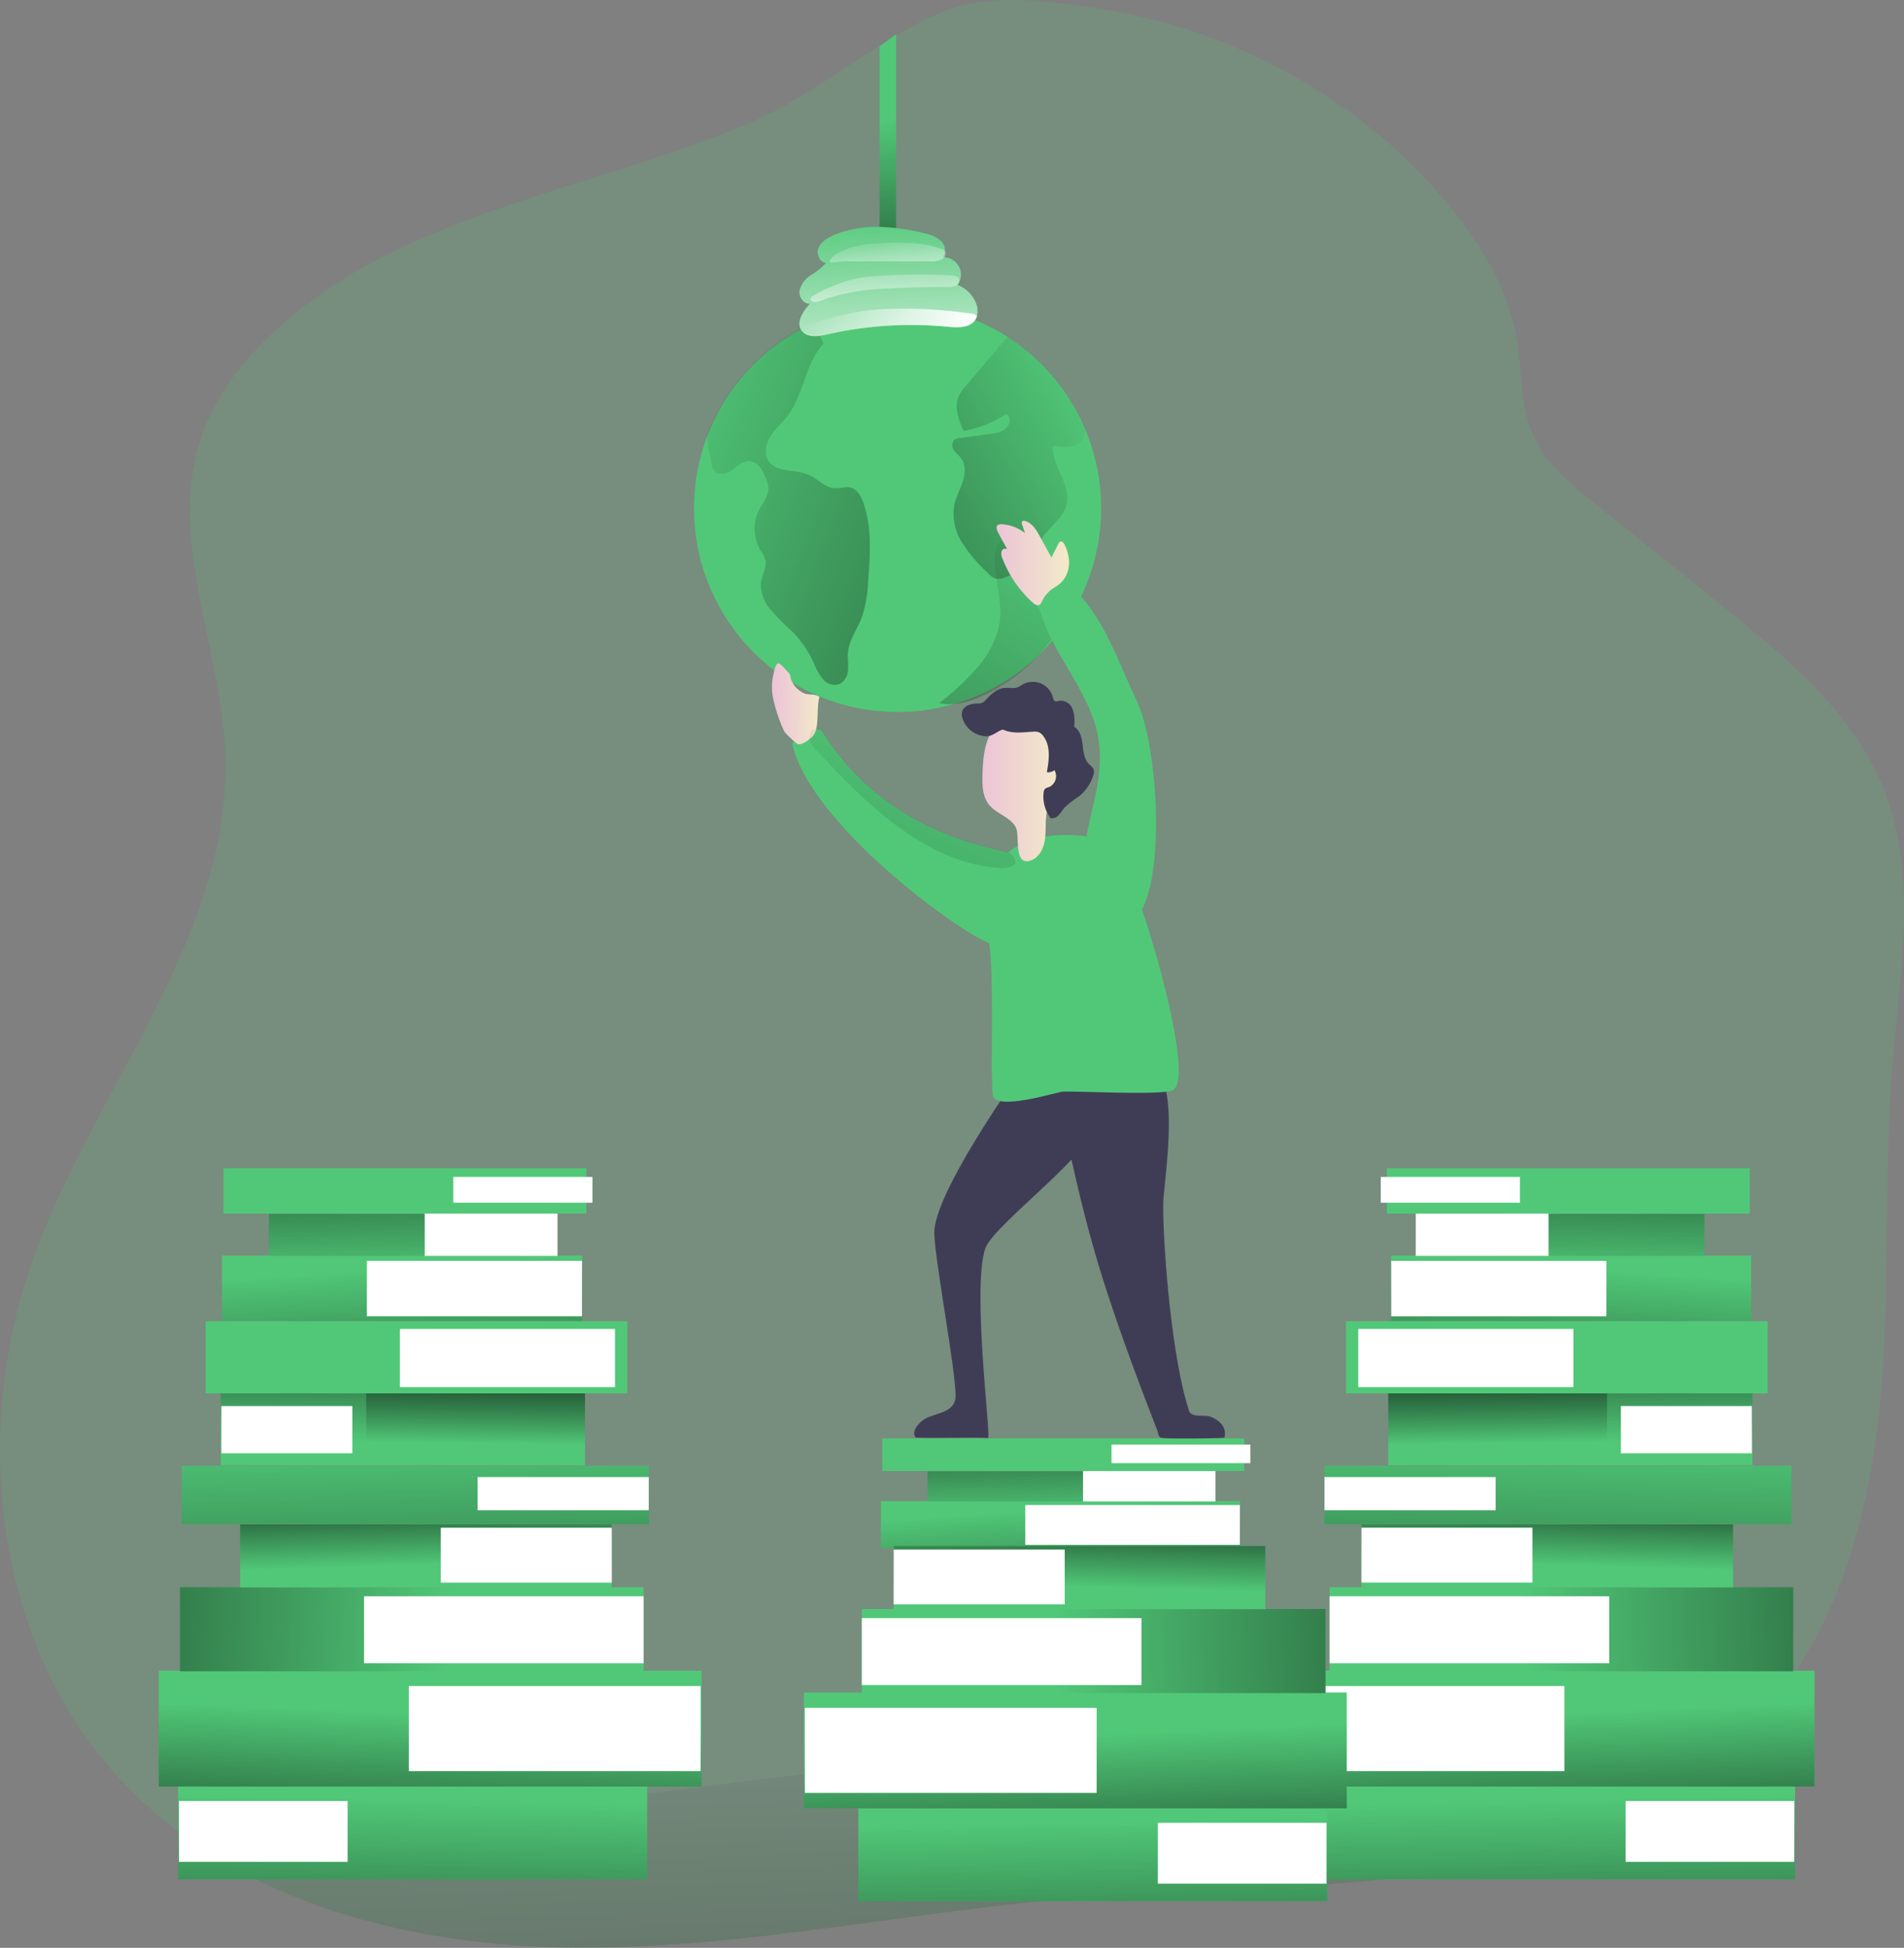 <svg id="Layer_1" data-name="Layer 1" xmlns="http://www.w3.org/2000/svg" xmlns:xlink="http://www.w3.org/1999/xlink" viewBox="0 0 467.62 478.25"><rect x="0" y="0" width="467.62" height="478.25" fill="#808080" stroke="none"/><defs><linearGradient id="linear-gradient" x1="259.87" y1="420.95" x2="275.01" y2="841.29" gradientUnits="userSpaceOnUse"><stop offset="0" stop-opacity="0"/><stop offset="0.99"/></linearGradient><linearGradient id="linear-gradient-2" x1="515.49" y1="372.38" x2="519.18" y2="428.7" gradientTransform="translate(804.69 753.1) rotate(180)" xlink:href="#linear-gradient"/><linearGradient id="linear-gradient-3" x1="518.63" y1="375.01" x2="517.75" y2="334.35" gradientTransform="translate(810.08 734.29) rotate(180)" xlink:href="#linear-gradient"/><linearGradient id="linear-gradient-4" x1="217.87" y1="29.55" x2="219.92" y2="103.42" xlink:href="#linear-gradient"/><linearGradient id="linear-gradient-5" x1="129.99" y1="443.83" x2="128.24" y2="527.66" gradientTransform="translate(259.62 904.45) rotate(180)" xlink:href="#linear-gradient"/><linearGradient id="linear-gradient-6" x1="134.27" y1="422.82" x2="131.65" y2="482.2" gradientTransform="translate(268.21 853.25) rotate(180)" xlink:href="#linear-gradient"/><linearGradient id="linear-gradient-7" x1="139.27" y1="402.67" x2="-45.28" y2="394.23" gradientTransform="translate(259.19 804.45) rotate(180)" xlink:href="#linear-gradient"/><linearGradient id="linear-gradient-8" x1="133.14" y1="386.5" x2="132.36" y2="359.72" gradientTransform="translate(266.14 768.39) rotate(180)" xlink:href="#linear-gradient"/><linearGradient id="linear-gradient-9" x1="130.12" y1="353.26" x2="132.63" y2="469.41" gradientTransform="translate(260.93 738.56) rotate(180)" xlink:href="#linear-gradient"/><linearGradient id="linear-gradient-10" x1="127.36" y1="356.49" x2="127.94" y2="314.29" gradientTransform="translate(254.81 706.23) rotate(180)" xlink:href="#linear-gradient"/><linearGradient id="linear-gradient-11" x1="145.22" y1="356.41" x2="145.79" y2="315.29" gradientTransform="translate(290.53 706.23) rotate(180)" xlink:href="#linear-gradient"/><linearGradient id="linear-gradient-12" x1="126.89" y1="313.24" x2="131.55" y2="384.27" gradientTransform="translate(254.47 637) rotate(180)" xlink:href="#linear-gradient"/><linearGradient id="linear-gradient-13" x1="130.16" y1="315.83" x2="129" y2="261.98" gradientTransform="translate(259.87 610.83) rotate(180)" xlink:href="#linear-gradient"/><linearGradient id="linear-gradient-14" x1="1612.05" y1="443.83" x2="1610.3" y2="527.66" gradientTransform="matrix(-1, 0, 0, 1, 1995.14, -2.21)" xlink:href="#linear-gradient"/><linearGradient id="linear-gradient-15" x1="1616.33" y1="422.82" x2="1613.71" y2="482.2" gradientTransform="matrix(-1, 0, 0, 1, 1995.14, -2.21)" xlink:href="#linear-gradient"/><linearGradient id="linear-gradient-16" x1="1621.33" y1="402.67" x2="1436.78" y2="394.23" gradientTransform="matrix(-1, 0, 0, 1, 1995.14, -2.21)" xlink:href="#linear-gradient"/><linearGradient id="linear-gradient-17" x1="1615.2" y1="386.5" x2="1614.42" y2="359.72" gradientTransform="matrix(-1, 0, 0, 1, 1995.14, -2.21)" xlink:href="#linear-gradient"/><linearGradient id="linear-gradient-18" x1="1612.18" y1="353.26" x2="1614.7" y2="469.41" gradientTransform="matrix(-1, 0, 0, 1, 1995.14, -2.21)" xlink:href="#linear-gradient"/><linearGradient id="linear-gradient-19" x1="1609.42" y1="356.49" x2="1610" y2="314.29" gradientTransform="matrix(-1, 0, 0, 1, 1995.14, -2.21)" xlink:href="#linear-gradient"/><linearGradient id="linear-gradient-20" x1="1627.28" y1="356.41" x2="1627.85" y2="315.29" gradientTransform="matrix(-1, 0, 0, 1, 1995.14, -2.21)" xlink:href="#linear-gradient"/><linearGradient id="linear-gradient-21" x1="1608.95" y1="313.24" x2="1613.61" y2="384.27" gradientTransform="matrix(-1, 0, 0, 1, 1995.14, -2.21)" xlink:href="#linear-gradient"/><linearGradient id="linear-gradient-22" x1="1612.22" y1="315.83" x2="1611.06" y2="261.98" gradientTransform="matrix(-1, 0, 0, 1, 1995.14, -2.21)" xlink:href="#linear-gradient"/><linearGradient id="linear-gradient-23" x1="269.68" y1="195.7" x2="288.55" y2="195.7" gradientUnits="userSpaceOnUse"><stop offset="0" stop-color="#ecc4d7"/><stop offset="0.42" stop-color="#efd4d1"/><stop offset="1" stop-color="#f2eac9"/></linearGradient><linearGradient id="linear-gradient-24" x1="289.67" y1="131.82" x2="159.26" y2="349.26" xlink:href="#linear-gradient"/><linearGradient id="linear-gradient-25" x1="186.8" y1="109.67" x2="406.28" y2="192.92" xlink:href="#linear-gradient"/><linearGradient id="linear-gradient-26" x1="245.27" y1="53.1" x2="248.18" y2="108.98" gradientUnits="userSpaceOnUse"><stop offset="0" stop-color="#fff" stop-opacity="0"/><stop offset="0.99" stop-color="#fff"/></linearGradient><linearGradient id="linear-gradient-27" x1="297.58" y1="102.38" x2="144.75" y2="188.25" xlink:href="#linear-gradient"/><linearGradient id="linear-gradient-28" x1="338.81" y1="129.83" x2="348.28" y2="129.83" gradientTransform="matrix(1.24, -0.03, -0.03, 1.3, -197.83, 14.49)" xlink:href="#linear-gradient-23"/><linearGradient id="linear-gradient-29" x1="273.2" y1="140.45" x2="291.01" y2="140.45" xlink:href="#linear-gradient-23"/><linearGradient id="linear-gradient-30" x1="225.48" y1="81.36" x2="268.38" y2="81.36" xlink:href="#linear-gradient-26"/><linearGradient id="linear-gradient-31" x1="245.7" y1="58.72" x2="247.93" y2="79.39" xlink:href="#linear-gradient-26"/><linearGradient id="linear-gradient-32" x1="245.39" y1="59.55" x2="246.41" y2="96.09" xlink:href="#linear-gradient-26"/><linearGradient id="linear-gradient-33" x1="1726.93" y1="449.17" x2="1725.18" y2="533.01" gradientTransform="matrix(-1, 0, 0, 1, 1995.14, -2.21)" xlink:href="#linear-gradient"/><linearGradient id="linear-gradient-34" x1="1731.22" y1="428.16" x2="1728.6" y2="487.55" gradientTransform="matrix(-1, 0, 0, 1, 1995.14, -2.21)" xlink:href="#linear-gradient"/><linearGradient id="linear-gradient-35" x1="1736.21" y1="408.02" x2="1551.66" y2="399.57" gradientTransform="matrix(-1, 0, 0, 1, 1995.14, -2.21)" xlink:href="#linear-gradient"/><linearGradient id="linear-gradient-36" x1="1730.08" y1="391.84" x2="1729.31" y2="365.06" gradientTransform="matrix(-1, 0, 0, 1, 1995.14, -2.21)" xlink:href="#linear-gradient"/><linearGradient id="linear-gradient-37" x1="261.11" y1="178.09" x2="145.26" y2="454.62" xlink:href="#linear-gradient"/></defs><title>Book for Education </title><path d="M493.28,263.41c-2.2,27.2-.46,54.63-2.92,81.81s-9.67,55-27.21,75.89a104.15,104.15,0,0,1-32.45,25.27c-14.5,7.46-30.63,12.24-46.71,15-29.79,5.17-60.25,4.38-90.39,6.77-40.88,3.23-81.33,12.31-122.34,12.27-27.26,0-55.57-4.75-79.76-16.67a114.13,114.13,0,0,1-32.8-23.85c-31.59-33.39-37.58-85.89-21.93-129.1,15.17-41.88,48.66-79.07,47-123.59-1-26-14.17-52.42-6.06-77.19,3.22-9.78,9.57-18.3,17-25.42C126.08,54.56,173,49.3,212.89,32.21c16.58-7.09,30.35-20,46.57-26.92,12-5.1,27.76-2.79,40.25-.75C332,9.82,362.53,26.6,383.62,51.74c8.29,9.9,15.32,21.32,17.43,34.06,1.28,7.73.75,15.91,3.89,23.09s9.37,12.23,15.41,17.09l31.13,25c15.77,12.69,32.19,26.22,39.66,45C499.51,217.15,495.11,240.79,493.28,263.41Z" transform="translate(-28.46 -2.21)" fill="#51c878" opacity="0.18" style="isolation:isolate"/><path d="M430.7,446.38c-14.5,7.46-30.63,12.24-46.71,15-29.79,5.17-60.25,4.38-90.39,6.77-40.88,3.23-81.33,12.31-122.34,12.27-27.26,0-55.57-4.75-79.76-16.67,17.75-15.72,48.81-14.47,70.68-17.59,33.76-4.81,67.6-9.38,101.63-11.89C319.7,430.17,376.73,431.7,430.7,446.38Z" transform="translate(-28.46 -2.21)" fill="url(#linear-gradient)"/><rect x="244.82" y="370.79" width="88.22" height="11.53" transform="translate(549.4 750.9) rotate(-180)" fill="#51c878"/><rect x="244.82" y="370.79" width="88.22" height="11.53" transform="translate(549.4 750.9) rotate(-180)" fill="url(#linear-gradient-2)"/><rect x="280.27" y="371.72" width="52.7" height="9.78" transform="translate(584.78 751.02) rotate(-180)" fill="#fff"/><rect x="256.27" y="363.44" width="70.71" height="7.4" transform="translate(554.78 732.08) rotate(-180)" fill="#51c878"/><rect x="256.27" y="363.44" width="70.71" height="7.4" transform="translate(554.78 732.08) rotate(-180)" fill="url(#linear-gradient-3)"/><rect x="294.44" y="363.32" width="32.53" height="7.52" transform="translate(592.96 731.96) rotate(-180)" fill="#fff"/><rect x="245.16" y="355.37" width="88.89" height="8.01" transform="translate(550.74 716.54) rotate(-180)" fill="#51c878"/><rect x="301.45" y="356.9" width="34.09" height="4.55" transform="translate(608.53 716.14) rotate(-180)" fill="#fff"/><path d="M257.92,305c.11,6.43,5.23,33.44,5.24,39.88,0,4.23-4.76,4.13-7.57,5.72-1.47.83-3.59,3.4-2.14,4.56,4.05.21,13.62-.11,17.66.1.85,0-4-36.52-.68-46.48,2-6,28.32-24.85,26.2-30.56-.6-1.63,4.51-12.19.88-12.23-8.54-.1-17.31.9-20.14,1.85C277.37,267.85,257.75,295.51,257.92,305Z" transform="translate(-28.46 -2.21)" fill="#3f3d56"/><path d="M293.14,266.14a6.22,6.22,0,0,0-3.9,1.21c-1.6,1.5-1.18,4.11-.62,6.23,1.75,6.68,4.42,22,9.76,39.58,5.58,18.37,13.83,38.87,14.35,40.39.23.69.16,1.17.75,1.6s15.55.22,15.68,0c0,0,1.24-3.31-3.52-5.15-1.23-.48-4.58.35-5.14-1.36-4.81-14.66-6.8-46.62-6.26-52.54.68-7.44,3.24-26.45-1.6-30.42C307.34,265.46,298.46,265.74,293.14,266.14Z" transform="translate(-28.46 -2.21)" fill="#3f3d56"/><polygon points="220.09 63.69 216.02 63.69 216.02 11.42 220.09 8.38 220.09 63.69" fill="#51c878"/><polygon points="220.09 63.69 216.02 63.69 216.02 11.69 220.09 8.65 220.09 63.69" fill="url(#linear-gradient-4)"/><rect x="72.22" y="440.82" width="115.19" height="22.82" transform="translate(231.16 902.25) rotate(-180)" fill="#51c878"/><rect x="72.22" y="440.82" width="115.19" height="22.82" transform="translate(231.16 902.25) rotate(-180)" fill="url(#linear-gradient-5)"/><rect x="72.42" y="444.4" width="41.41" height="14.94" transform="translate(157.79 901.53) rotate(-180)" fill="#fff"/><rect x="67.44" y="412.41" width="133.33" height="28.44" transform="translate(239.75 851.05) rotate(-180)" fill="#51c878"/><rect x="67.44" y="412.41" width="133.33" height="28.44" transform="translate(239.75 851.05) rotate(-180)" fill="url(#linear-gradient-6)"/><rect x="128.86" y="416.18" width="71.66" height="20.88" transform="translate(300.93 851.03) rotate(-180)" fill="#fff"/><rect x="72.65" y="391.9" width="113.88" height="20.65" transform="translate(230.73 802.25) rotate(-180)" fill="#51c878"/><rect x="72.65" y="391.9" width="113.88" height="20.65" transform="translate(230.73 802.25) rotate(-180)" fill="url(#linear-gradient-7)"/><rect x="117.86" y="394.14" width="68.68" height="16.44" transform="translate(275.94 802.51) rotate(-180)" fill="#fff"/><rect x="87.43" y="376.45" width="91.28" height="15.5" transform="translate(237.68 766.19) rotate(-180)" fill="#51c878"/><rect x="87.43" y="376.45" width="91.28" height="15.5" transform="translate(237.68 766.19) rotate(-180)" fill="url(#linear-gradient-8)"/><rect x="136.71" y="377.3" width="42" height="13.47" transform="translate(286.96 765.87) rotate(-180)" fill="#fff"/><rect x="73.09" y="362.11" width="114.75" height="14.34" transform="translate(232.47 736.35) rotate(-180)" fill="#51c878"/><rect x="73.09" y="362.11" width="114.75" height="14.34" transform="translate(232.47 736.35) rotate(-180)" fill="url(#linear-gradient-9)"/><rect x="145.76" y="364.85" width="42.03" height="8.15" transform="translate(305.09 735.65) rotate(-180)" fill="#fff"/><rect x="82.68" y="344.25" width="89.46" height="17.72" transform="translate(226.35 704.03) rotate(-180)" fill="#51c878"/><rect x="82.68" y="344.25" width="89.46" height="17.72" transform="translate(226.35 704.03) rotate(-180)" fill="url(#linear-gradient-10)"/><rect x="118.39" y="344.25" width="53.74" height="17.72" transform="translate(262.07 704.03) rotate(-180)" fill="url(#linear-gradient-11)"/><rect x="82.83" y="347.42" width="32.16" height="11.6" transform="translate(169.36 704.24) rotate(-180)" fill="#fff"/><rect x="78.96" y="326.59" width="103.55" height="17.72" transform="translate(233.02 668.7) rotate(-180)" fill="#51c878"/><rect x="126.67" y="328.49" width="52.83" height="14.28" transform="translate(277.71 669.06) rotate(-180)" fill="#fff"/><rect x="83.01" y="310.48" width="88.45" height="16.04" transform="translate(226.01 634.8) rotate(-180)" fill="#51c878"/><rect x="83.01" y="310.48" width="88.45" height="16.04" transform="translate(226.01 634.8) rotate(-180)" fill="url(#linear-gradient-12)"/><rect x="118.56" y="311.79" width="52.83" height="13.6" transform="translate(261.49 634.96) rotate(-180)" fill="#fff"/><rect x="94.49" y="300.27" width="70.89" height="10.3" transform="translate(231.41 608.63) rotate(-180)" fill="#51c878"/><rect x="94.49" y="300.27" width="70.89" height="10.3" transform="translate(231.41 608.63) rotate(-180)" fill="url(#linear-gradient-13)"/><rect x="132.76" y="300.1" width="32.62" height="10.46" transform="translate(269.69 608.46) rotate(-180)" fill="#fff"/><rect x="83.35" y="289.04" width="89.12" height="11.14" transform="translate(227.36 587) rotate(-180)" fill="#51c878"/><rect x="139.79" y="291.17" width="34.18" height="6.33" transform="translate(285.3 586.46) rotate(-180)" fill="#fff"/><rect x="325.68" y="438.61" width="115.19" height="22.82" fill="#51c878"/><rect x="325.68" y="438.61" width="115.19" height="22.82" fill="url(#linear-gradient-14)"/><rect x="399.26" y="442.19" width="41.41" height="14.94" fill="#fff"/><rect x="312.31" y="410.2" width="133.33" height="28.44" fill="#51c878"/><rect x="312.31" y="410.2" width="133.33" height="28.44" fill="url(#linear-gradient-15)"/><rect x="312.56" y="413.97" width="71.66" height="20.88" fill="#fff"/><rect x="326.55" y="389.7" width="113.88" height="20.65" fill="#51c878"/><rect x="326.55" y="389.7" width="113.88" height="20.65" fill="url(#linear-gradient-16)"/><rect x="326.54" y="391.93" width="68.68" height="16.44" fill="#fff"/><rect x="334.37" y="374.24" width="91.28" height="15.5" fill="#51c878"/><rect x="334.37" y="374.24" width="91.28" height="15.5" fill="url(#linear-gradient-17)"/><rect x="334.37" y="375.09" width="42" height="13.47" fill="#fff"/><rect x="325.24" y="359.9" width="114.75" height="14.34" fill="#51c878"/><rect x="325.24" y="359.9" width="114.75" height="14.34" fill="url(#linear-gradient-18)"/><rect x="325.29" y="362.65" width="42.03" height="8.15" fill="#fff"/><rect x="340.95" y="342.05" width="89.46" height="17.72" fill="#51c878"/><rect x="340.95" y="342.05" width="89.46" height="17.72" fill="url(#linear-gradient-19)"/><rect x="340.95" y="342.05" width="53.74" height="17.72" fill="url(#linear-gradient-20)"/><rect x="398.09" y="345.22" width="32.16" height="11.6" fill="#fff"/><rect x="330.57" y="324.39" width="103.55" height="17.72" fill="#51c878"/><rect x="333.59" y="326.29" width="52.83" height="14.28" fill="#fff"/><rect x="341.62" y="308.28" width="88.45" height="16.04" fill="#51c878"/><rect x="341.62" y="308.28" width="88.45" height="16.04" fill="url(#linear-gradient-21)"/><rect x="341.69" y="309.58" width="52.83" height="13.6" fill="#fff"/><rect x="347.7" y="298.06" width="70.89" height="10.3" fill="#51c878"/><rect x="347.7" y="298.06" width="70.89" height="10.3" fill="url(#linear-gradient-22)"/><rect x="347.7" y="297.89" width="32.62" height="10.46" fill="#fff"/><rect x="340.61" y="286.83" width="89.12" height="11.14" fill="#51c878"/><rect x="339.11" y="288.96" width="34.18" height="6.33" fill="#fff"/><path d="M272.28,271.05c.49,4.12,15.81-.73,17.2-.82,3.07-.2,24.26,1,27-.35,6.47-3.07-10.34-57.55-14.42-60-3.82-2.29-8.48-2.76-12.94-2.65-9.34.24-17.1,4.9-19.71,14.36-1.08,3.91.79,7.93,1.82,11.66C272.76,238.62,271.62,265.51,272.28,271.05Z" transform="translate(-28.46 -2.21)" fill="#51c878"/><path d="M278,205.47c-1.26-2.62-4.72-3.35-6.57-5.6-1.71-2.05-1.76-5-1.67-7.65.12-3.52.38-7.18,2.17-10.22s5.58-5.17,8.88-4a10.67,10.67,0,0,1,3.92,3,14.67,14.67,0,0,1,3.3,4.75c1,2.74.52,5.8-.31,8.59s-2,5.52-2.32,8.42c-.22,2.09,0,4.24-.44,6.3s-1.78,4.16-3.85,4.56C277.51,214.35,278.89,207.43,278,205.47Z" transform="translate(-28.46 -2.21)" fill="url(#linear-gradient-23)"/><path d="M275.63,229.36c.07,1.39.05,3-1,3.92a3.65,3.65,0,0,1-1.94.76c-3.89.55-44.71-28.12-49.61-49-.18-.75,2.66-2.86,4.89-3.55,1.09-.33,2-.33,2.43.32,15.89,25.63,43,28.6,45.85,29.81a3,3,0,0,1,1.58,2.74C278.29,218.49,275.48,226,275.63,229.36Z" transform="translate(-28.46 -2.21)" fill="#51c878"/><path d="M298.91,127.1a50,50,0,1,1-3.72-19A50.1,50.1,0,0,1,298.91,127.1Z" transform="translate(-28.46 -2.21)" fill="#51c878"/><path d="M273.38,145.51a50.36,50.36,0,0,1,.79,7.12c-.06,4.63-2.15,9-5,12.68a63.46,63.46,0,0,1-10.05,9.53c3.64.8,7.43-.31,10.81-1.86a43,43,0,0,0,19.69-18.33,2.92,2.92,0,0,0,.51-2,3.21,3.21,0,0,0-.78-1.26c-2.53-3.12-3.59-7.17-5.55-10.68-1.39-2.47-5.52-7.48-9-5.9C271.56,136.26,273,142.69,273.38,145.51Z" transform="translate(-28.46 -2.21)" fill="url(#linear-gradient-24)"/><path d="M286.53,203.12a2.37,2.37,0,0,0,2-.84c.51-.54.88-1.2,1.36-1.76a23.77,23.77,0,0,1,3.58-2.8,10.52,10.52,0,0,0,3.5-5.14A2.27,2.27,0,0,0,297,191a3.94,3.94,0,0,0-1.05-1.15c-1.21-1.19-1.39-3-1.6-4.75s-.63-3.57-2.09-4.47a9,9,0,0,0-.4-4.37,3.12,3.12,0,0,0-3.55-1.94,1.36,1.36,0,0,1-.52.12c-.46,0-.63-.61-.76-1.06a5.08,5.08,0,0,0-7.41-3.11,10,10,0,0,1-1.24.69c-1,.36-2.09.05-3.14.14-1.85.15-3.34,1.52-4.61,2.87a3,3,0,0,1-1,.82,3.23,3.23,0,0,1-1.12.15c-1.53,0-3.36.54-3.76,2a3,3,0,0,0,.11,1.69,6.38,6.38,0,0,0,5.87,4.36c1.25,0,2.27-.87,3.39-1.42a1.29,1.29,0,0,1,.53-.18,1.53,1.53,0,0,1,.66.16c2.15.81,4.53.44,6.82.31a3.32,3.32,0,0,1,1.47.14,2.72,2.72,0,0,1,1.14,1c1.81,2.44,1.36,5.81.83,8.81a2.49,2.49,0,0,0,1.86-.5,2.93,2.93,0,0,1-1.44,4.19,2.16,2.16,0,0,0-.86.38,1.41,1.41,0,0,0-.34.73A8.68,8.68,0,0,0,286.53,203.12Z" transform="translate(-28.46 -2.21)" fill="#3f3d56"/><path d="M241.66,145a30.65,30.65,0,0,1-1.63,9c-1.09,2.79-3,5.32-3.3,8.31-.14,1.43.12,2.88,0,4.31a4.14,4.14,0,0,1-2.07,3.55,3.81,3.81,0,0,1-4.13-1.24,15.12,15.12,0,0,1-2.22-4,27.29,27.29,0,0,0-5.12-7.49,78.25,78.25,0,0,1-5.52-5.56c-1.61-2-2.75-4.68-2.22-7.25.34-1.64,1.34-3.24,1-4.89a8.47,8.47,0,0,0-1.29-2.54,10.31,10.31,0,0,1-.31-9.71c.92-1.82,2.44-3.52,2.31-5.56a7.36,7.36,0,0,0-.56-2.09c-.75-2-1.91-4.24-4-4.38-1.78-.13-3.17,1.39-4.66,2.37s-4.09,1-4.47-.72a70.82,70.82,0,0,1-1.46-8,50.32,50.32,0,0,1,25.34-27.37,12,12,0,0,1,3.38,4.81c-4.54,4.87-4.79,12.5-8.85,17.76-1.31,1.71-3,3.12-4.16,4.93s-1.7,4.25-.55,6.06c1.94,3.08,6.66,2,10,3.53,2.17,1,3.9,3.09,6.28,3.24,1.27.07,2.55-.45,3.79-.17,1.77.39,2.77,2.24,3.35,4C242.64,132,242.16,138.59,241.66,145Z" transform="translate(-28.46 -2.21)" fill="url(#linear-gradient-25)"/><path d="M243.06,57.9a51.1,51.1,0,0,1,12.68,1.64,7.86,7.86,0,0,1,3.87,1.88,3,3,0,0,1,.37,3.94,4.28,4.28,0,0,1,3.65,6.79,7.91,7.91,0,0,1,4.42,4.21,4.69,4.69,0,0,1-.08,4.4c-1.35,2-4.28,1.91-6.69,1.67a93.1,93.1,0,0,0-29.72,1.91c-2.18.5-4.95.88-6.24-1-1.45-2.06.37-4.78,2.09-6.61-1.59.19-2.83-1.67-2.57-3.26a6.23,6.23,0,0,1,2.81-3.74,17,17,0,0,0,3.71-3c-1.61-.13-2.5-2.21-1.88-3.7C231,59.33,239.72,57.89,243.06,57.9Z" transform="translate(-28.46 -2.21)" fill="#51c878"/><path d="M268.38,79.88a3.06,3.06,0,0,1-.41.88c-1.35,2-4.28,1.91-6.69,1.68a92.81,92.81,0,0,0-29.72,1.9c-2.11.47-4.76.85-6.08-.77a1.29,1.29,0,0,1-.16-.18c-1.44-2.06.37-4.79,2.09-6.62-1.59.19-2.83-1.67-2.57-3.26a6.27,6.27,0,0,1,2.81-3.75,16.69,16.69,0,0,0,3.7-3c-1.6-.13-2.49-2.21-1.87-3.7,1.54-3.71,10.24-5.15,13.58-5.14a50.9,50.9,0,0,1,12.69,1.64,7.79,7.79,0,0,1,3.86,1.88,3,3,0,0,1,.37,3.94,4.28,4.28,0,0,1,3.66,6.79,8,8,0,0,1,4.41,4.21A5.24,5.24,0,0,1,268.38,79.88Z" transform="translate(-28.46 -2.21)" fill="url(#linear-gradient-26)"/><path d="M298,182.38c-2.32-10.91-11-19.46-14.1-30.18-.13-.47-1.61-2.81-1.36-3.22.54-.84,7-4.58,7.73-3.94,9.13,7.79,12.08,18.15,17.27,29s7.11,41.39,1.2,51.83c-1.43,2.54-2.5-7.64-5.41-7.83-7.22-.48-8.95-6.79-7.71-12.26C297.35,197.92,299.7,190.5,298,182.38Z" transform="translate(-28.46 -2.21)" fill="#51c878"/><path d="M295.19,108.12c-.07.23-.13.47-.19.71a4.25,4.25,0,0,1-3.31,2.9,12.35,12.35,0,0,1-4.61-.14c-.37,5,4.42,9.43,3.37,14.29-.85,3.89-5.08,6.1-6.76,9.72-.56,1.23-.82,2.59-1.49,3.77-1.42,2.49-4.34,3.65-7,4.63a3.86,3.86,0,0,1-1.93.35,4,4,0,0,1-2.07-1.33,38.79,38.79,0,0,1-6.42-7.54,13.16,13.16,0,0,1-1.91-9.49c.44-1.92,1.44-3.67,2.05-5.54s.76-4.08-.38-5.68c-.52-.73-1.28-1.27-1.78-2a2,2,0,0,1,0-2.48,2.67,2.67,0,0,1,1.52-.54l7.39-1a7.09,7.09,0,0,0,3.88-1.35c1-.94,1.25-2.86.08-3.61A26.47,26.47,0,0,1,265.11,108c-1.19-2.71-2.39-5.85-1.19-8.57A10.89,10.89,0,0,1,265.65,97q4.83-5.7,9.65-11.4A2.44,2.44,0,0,1,276,85,50.1,50.1,0,0,1,295.19,108.12Z" transform="translate(-28.46 -2.21)" fill="url(#linear-gradient-27)"/><path d="M218.32,173.62a37.8,37.8,0,0,0,2.82,8.3,26.82,26.82,0,0,0,2.94,2.79c.91.8,2.64-.61,3.64-1.38,2.25-1.74,1.1-7.19,2-10-1.65-1.09-2.92-.13-4.51-1.31a5.92,5.92,0,0,1-2.47-3,6.37,6.37,0,0,0-.3-1.18,3.13,3.13,0,0,0-.72-.89c-.42-.4-1.6-2-2.19-1.86s-1,2-1.08,2.55A13.45,13.45,0,0,0,218.32,173.62Z" transform="translate(-28.46 -2.21)" fill="url(#linear-gradient-28)"/><path d="M289.92,135.94c-.21-.43-.62-.91-1.07-.74a1,1,0,0,0-.47.55l-1.7,3.34-2.87-5.24c-.86-1.57-1.91-3.3-3.65-3.73a.68.68,0,0,0-.61.06c-.23.19-.15.55-.06.84l.71,2.08a10.2,10.2,0,0,0-5.74-2.17,1.31,1.31,0,0,0-1.08.3c-.35.4-.13,1,.1,1.48q1.17,2.32,2.5,4.54c-.28-.57-1.24-.35-1.5.22a2.41,2.41,0,0,0,.17,1.83,28.2,28.2,0,0,0,7.51,10.92c.42.38,1,.76,1.5.54a1.72,1.72,0,0,0,.7-.92,8,8,0,0,1,3.19-3.46C291.31,144.19,291.86,139.9,289.92,135.94Z" transform="translate(-28.46 -2.21)" fill="url(#linear-gradient-29)"/><path d="M268.49,80.46a7.08,7.08,0,0,1-.34,1.17c-.12.48-.09,1-.18,1.46a4.51,4.51,0,0,1-3.14,3,18,18,0,0,1-5.28.78c-3.72.2-7.45.39-11.17.56a66.45,66.45,0,0,1-7.6.06c-2.18-.15-4.34-.52-6.52-.48-2.51,0-5.23.57-7.32-.79a3.18,3.18,0,0,1-1.43-1.83,2.07,2.07,0,0,1,0-.86c1.32,1.62,4,1.24,6.08.77a92.81,92.81,0,0,1,29.72-1.9c2.41.23,5.34.34,6.69-1.68a3.06,3.06,0,0,0,.41-.88A1,1,0,0,1,268.49,80.46Z" transform="translate(-28.46 -2.21)" fill="none"/><path d="M268.38,79.88a3.06,3.06,0,0,1-.41.88c-1.35,2-4.28,1.91-6.69,1.68a92.81,92.81,0,0,0-29.72,1.9c-2.11.47-4.76.85-6.08-.77a1.79,1.79,0,0,1,.73-1.26,3.19,3.19,0,0,1,.89-.38,86.29,86.29,0,0,1,13.11-3.34,62.87,62.87,0,0,1,6.43-.54C248.42,78,250.21,78,252,78q4.66.06,9.32.52c1.53.15,3.07.34,4.59.56C266.65,79.16,268,79.12,268.38,79.88Z" transform="translate(-28.46 -2.21)" fill="url(#linear-gradient-30)"/><path d="M240.29,66.38l16.58,0a5.18,5.18,0,0,0,3.14-.66,1.42,1.42,0,0,0,.55-1.84,1.81,1.81,0,0,0-.92-.56c-4.77-1.7-10-1.67-15-1.37a29.3,29.3,0,0,0-7,1c-1.44.44-5.23,1.82-5.44,3.58,1.09.27,2.73-.16,3.91-.2C237.46,66.38,238.88,66.38,240.29,66.38Z" transform="translate(-28.46 -2.21)" fill="url(#linear-gradient-31)"/><path d="M240,73.57c2.53-.35,5.08-.46,7.63-.57,4.52-.2,9-.39,13.57-.34a4.11,4.11,0,0,0,2-.3,1.4,1.4,0,0,0,.77-1.67c-.29-.68-1.18-.82-1.92-.86a146,146,0,0,0-18.59.19,35.65,35.65,0,0,0-5.45.71,41.77,41.77,0,0,0-9.14,3.69c-.73.36-2.16,1.27-.83,1.86,1,.42,2.84-.61,3.78-.88A57.47,57.47,0,0,1,240,73.57Z" transform="translate(-28.46 -2.21)" fill="url(#linear-gradient-32)"/><rect x="210.8" y="443.96" width="115.19" height="22.82" fill="#51c878"/><rect x="210.8" y="443.96" width="115.19" height="22.82" fill="url(#linear-gradient-33)"/><rect x="284.37" y="447.54" width="41.41" height="14.94" fill="#fff"/><rect x="197.43" y="415.55" width="133.33" height="28.44" fill="#51c878"/><rect x="197.43" y="415.55" width="133.33" height="28.44" fill="url(#linear-gradient-34)"/><rect x="197.67" y="419.32" width="71.66" height="20.88" fill="#fff"/><rect x="211.67" y="395.05" width="113.88" height="20.65" fill="#51c878"/><rect x="211.67" y="395.05" width="113.88" height="20.65" fill="url(#linear-gradient-35)"/><rect x="211.66" y="397.28" width="68.68" height="16.44" fill="#fff"/><rect x="219.49" y="379.59" width="91.28" height="15.5" fill="#51c878"/><rect x="219.49" y="379.59" width="91.28" height="15.5" fill="url(#linear-gradient-36)"/><rect x="219.49" y="380.44" width="42" height="13.47" fill="#fff"/><path d="M277.84,214.31c-.87.93-2.5,1.09-3.87,1-12.34-.75-23.32-8-32.49-16.32a152.27,152.27,0,0,1-11.2-11.24c-1.21-1.34-3.31-2.83-3-4.81a2.91,2.91,0,0,1,.71-1.51c1.09-.33,2-.33,2.43.32,15.89,25.63,43,28.6,45.85,29.81A3,3,0,0,1,277.84,214.31Z" transform="translate(-28.46 -2.21)" fill="url(#linear-gradient-37)"/></svg>